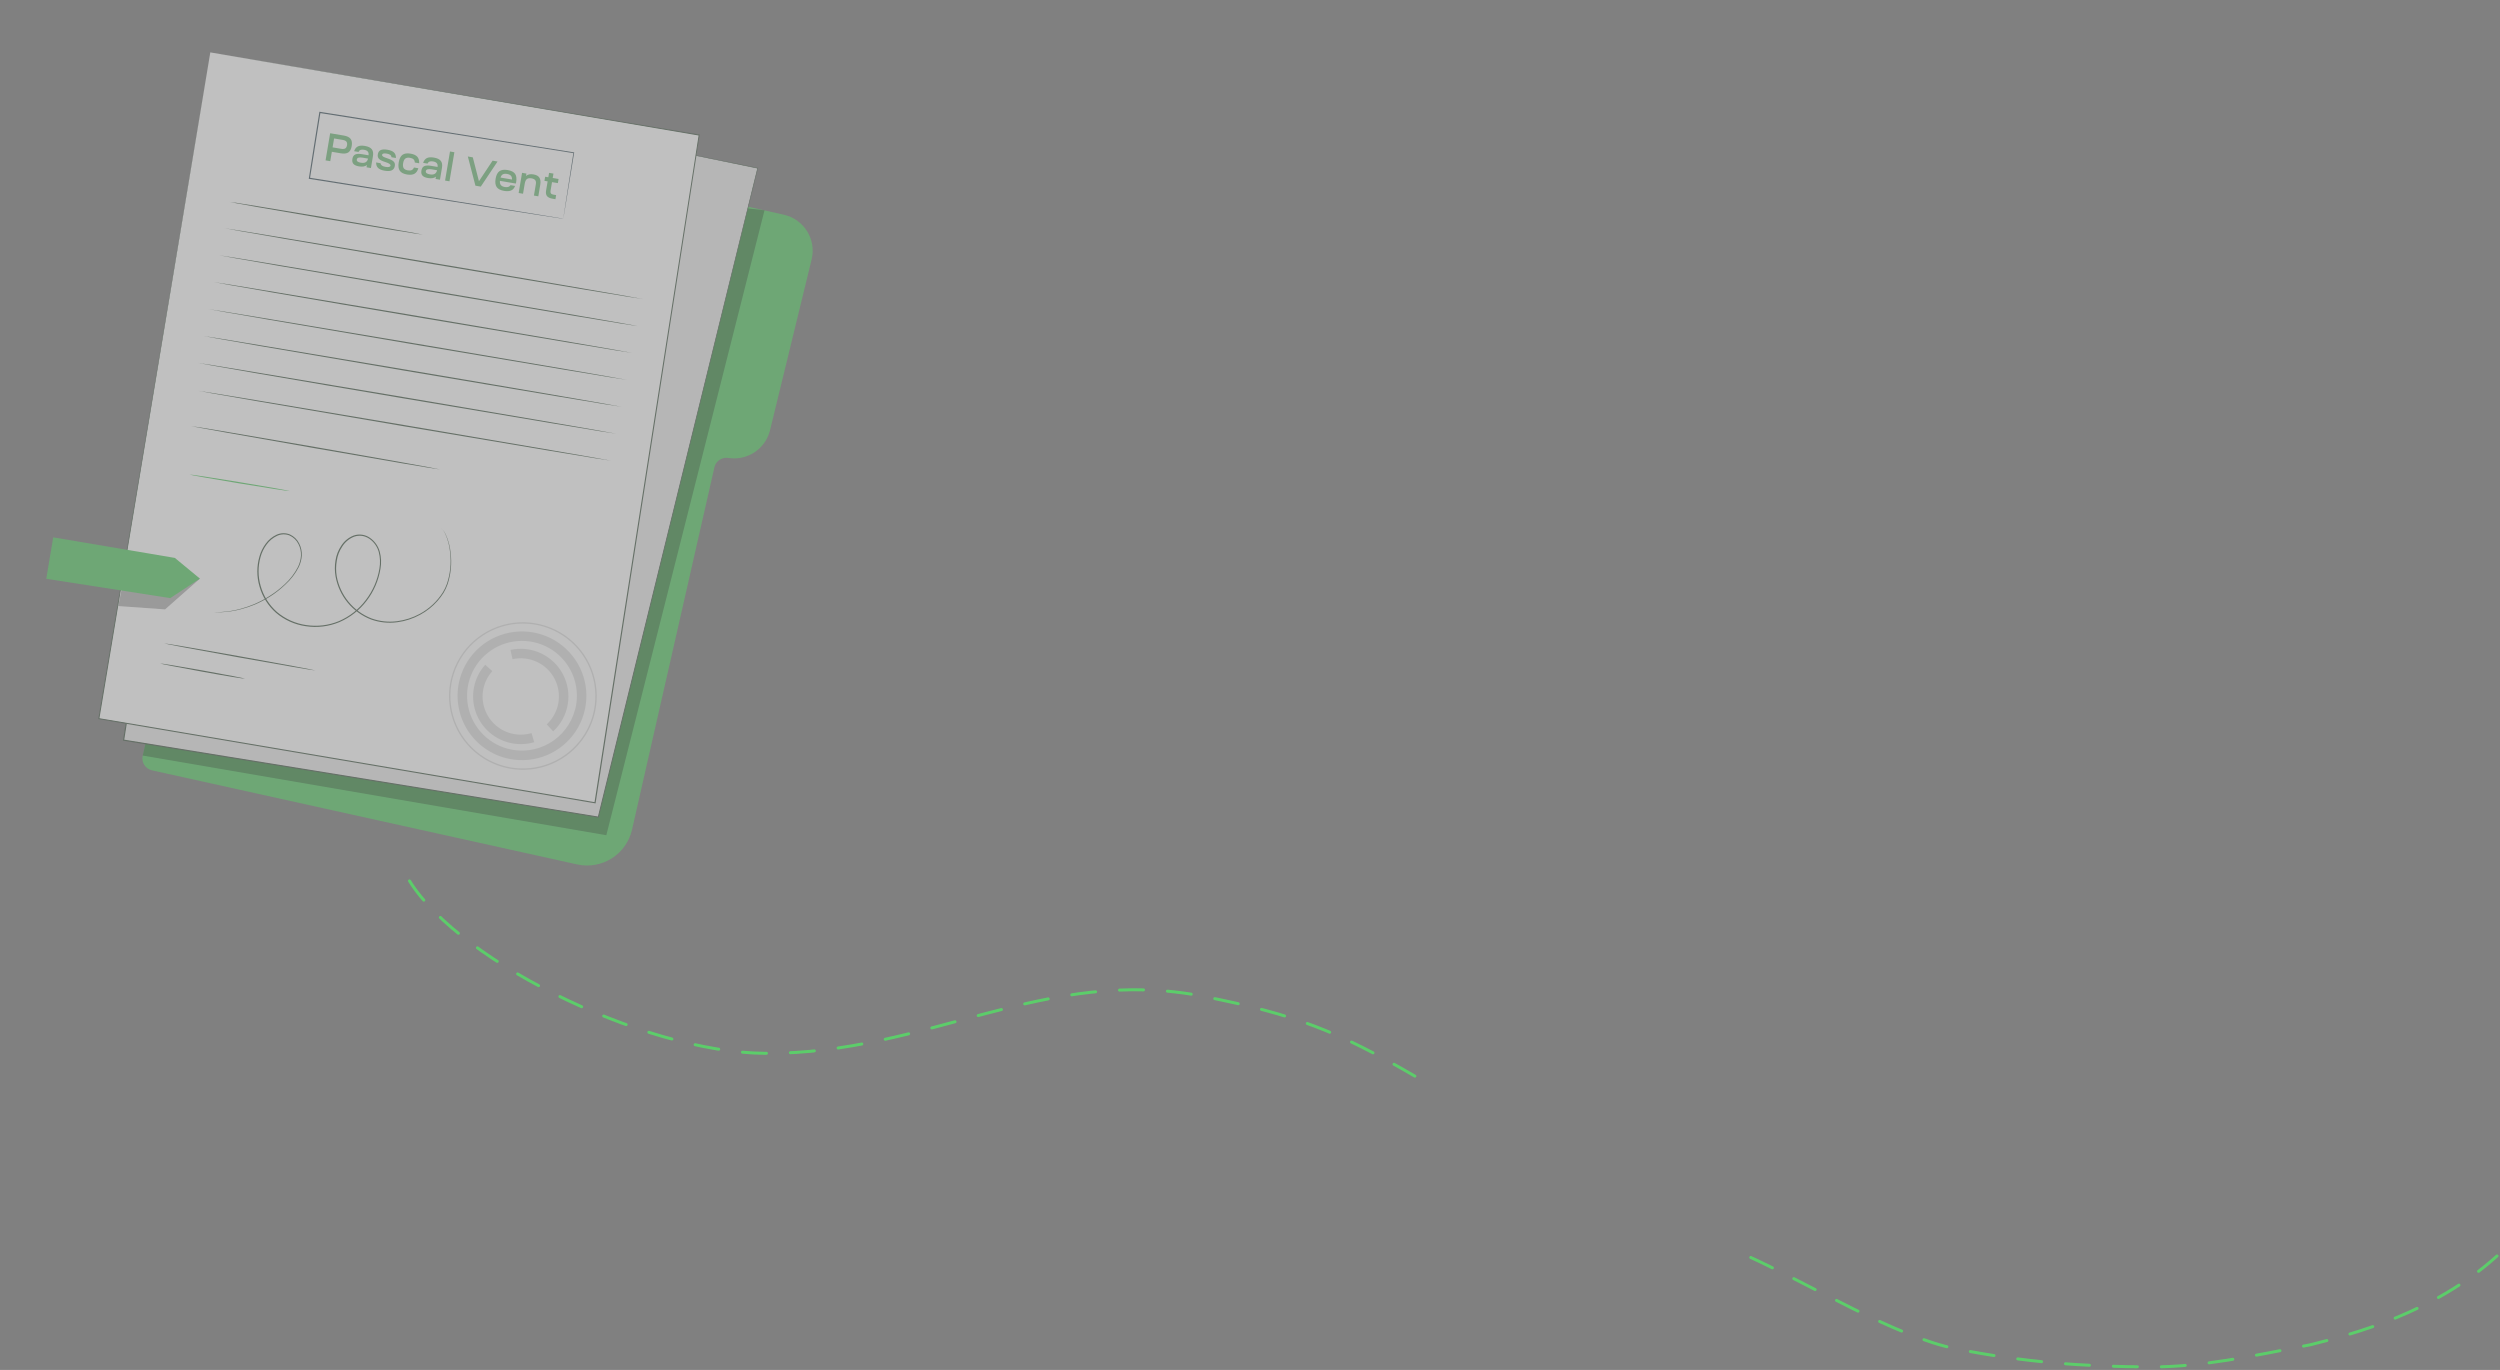 <svg width="834" height="457" viewBox="0 0 834 457" fill="none" xmlns="http://www.w3.org/2000/svg">
<rect x="0" y="0" width="834" height="457" fill="#808080" stroke="none"/>
<g opacity="0.5" clip-path="url(#clip0_1538_42)">
<path d="M224.357 63.312L261.467 71.622C263.067 71.978 264.579 72.65 265.915 73.597C267.252 74.544 268.386 75.748 269.252 77.138C270.117 78.529 270.697 80.078 270.956 81.694C271.215 83.31 271.149 84.962 270.762 86.552L256.884 143.533C256.149 146.539 254.309 149.158 251.729 150.87C249.15 152.582 246.02 153.261 242.961 152.773C241.935 152.608 240.884 152.839 240.024 153.421C239.163 154.002 238.557 154.889 238.328 155.902L210.845 276.781C209.946 280.738 207.517 284.179 204.087 286.351C200.657 288.524 196.505 289.251 192.538 288.375L50.705 256.988C50.177 256.871 49.676 256.651 49.234 256.34C48.791 256.029 48.414 255.634 48.125 255.177C47.836 254.719 47.641 254.209 47.551 253.676C47.46 253.143 47.477 252.598 47.599 252.071L97.041 42.741C97.284 41.714 97.915 40.82 98.801 40.246C99.688 39.673 100.762 39.463 101.799 39.662L224.357 63.312Z" fill="#5CCD6A"/>
<g opacity="0.3">
<path d="M48.542 248.093L47.603 252.056L202.27 278.633L255.039 70.161C255.039 70.161 216.935 65.897 216.24 65.711C215.546 65.525 48.542 248.093 48.542 248.093Z" fill="black"/>
</g>
<path d="M208.234 47.041L252.753 56.111L199.594 272.598L41.223 246.907L75.9 26.678L208.234 47.041Z" fill="#EBEBEB"/>
<path d="M208.234 47.041L205.872 46.703L199 45.678L172.634 41.668L75.877 26.827L76.049 26.701C66.779 85.709 54.727 162.365 41.423 246.953L41.257 246.721L76.752 252.482L199.651 272.417L199.432 272.563C222.686 177.907 241.792 100.256 252.662 56.087L252.737 56.205L219.617 49.389L211.094 47.628C209.189 47.232 208.225 47.014 208.225 47.014C208.225 47.014 209.199 47.194 211.108 47.575L219.643 49.29L252.784 55.997L252.883 56.024L252.857 56.123C242.018 100.325 222.989 177.996 199.751 272.624L199.704 272.799L199.529 272.752L76.689 252.874L41.193 247.112L40.995 247.059L41.048 246.86C54.379 162.288 66.463 85.64 75.772 26.635L75.811 26.491L75.956 26.529L172.683 41.485L199.034 45.581L205.9 46.661C207.435 46.942 208.234 47.041 208.234 47.041Z" fill="#495E4C"/>
<path d="M70.156 17.477L32.976 239.723L198.517 267.8L233.246 45.06L70.156 17.477Z" fill="white"/>
<path d="M70.148 17.507L233.277 44.881L233.437 44.924L233.394 45.084C223.654 107.616 211.655 184.655 198.706 267.827L198.653 268.025L198.455 267.972L197.28 267.779L32.943 239.91L32.767 239.863L32.814 239.688C54.91 108.128 69.892 19.072 70.148 17.507C69.878 19.126 55.042 108.212 33.148 239.786L33 239.574L197.374 267.429L198.547 267.629L198.306 267.793C211.3 184.576 223.318 107.559 233.081 45.032L233.218 45.224L70.148 17.507Z" fill="#495E4C"/>
<path d="M150.649 225.767C151.92 221.066 154.558 216.849 158.228 213.647C161.899 210.446 166.438 208.405 171.271 207.782C176.105 207.158 181.015 207.982 185.381 210.147C189.748 212.312 193.374 215.722 195.802 219.945C198.23 224.169 199.35 229.016 199.02 233.874C198.691 238.732 196.927 243.383 193.951 247.238C190.976 251.093 186.922 253.979 182.304 255.531C177.685 257.084 172.709 257.233 168.004 255.959C161.701 254.246 156.334 250.106 153.08 244.445C149.826 238.785 148.952 232.068 150.649 225.767ZM197.782 238.51C199.031 233.896 198.883 229.015 197.355 224.484C195.828 219.953 192.99 215.975 189.201 213.055C185.411 210.134 180.841 208.401 176.067 208.076C171.294 207.75 166.531 208.846 162.383 211.225C158.234 213.604 154.885 217.159 152.759 221.441C150.634 225.723 149.827 230.539 150.442 235.28C151.056 240.021 153.064 244.474 156.211 248.077C159.359 251.679 163.504 254.268 168.123 255.517C174.315 257.185 180.915 256.331 186.475 253.143C192.035 249.954 196.102 244.692 197.782 238.51Z" fill="#E0E0E0"/>
<path d="M153.388 226.5C154.497 222.402 156.798 218.725 160 215.934C163.201 213.144 167.16 211.364 171.374 210.822C175.589 210.279 179.871 210.997 183.678 212.885C187.485 214.773 190.647 217.747 192.764 221.43C194.881 225.112 195.858 229.339 195.571 233.575C195.285 237.812 193.747 241.867 191.153 245.229C188.559 248.591 185.025 251.109 180.998 252.463C176.971 253.818 172.632 253.949 168.529 252.84C163.029 251.347 158.346 247.735 155.507 242.797C152.669 237.858 151.906 231.997 153.388 226.5ZM191.82 236.896C192.766 233.401 192.654 229.704 191.497 226.272C190.34 222.84 188.19 219.827 185.32 217.615C182.449 215.403 178.988 214.091 175.372 213.844C171.756 213.598 168.149 214.428 165.006 216.231C161.864 218.033 159.328 220.726 157.718 223.969C156.109 227.213 155.498 230.861 155.964 234.452C156.43 238.043 157.951 241.416 160.335 244.144C162.719 246.872 165.859 248.833 169.358 249.779C174.045 251.032 179.037 250.38 183.241 247.964C187.445 245.548 190.519 241.565 191.79 236.888L191.82 236.896Z" fill="#E0E0E0"/>
<path d="M158.381 228.189C159.02 225.805 160.215 223.606 161.867 221.772L164.228 223.883C162.906 225.357 161.948 227.12 161.434 229.032C160.843 231.215 160.845 233.517 161.441 235.699C162.037 237.882 163.204 239.867 164.823 241.449C166.442 243.031 168.453 244.153 170.65 244.701C172.847 245.248 175.15 245.2 177.322 244.561L178.218 247.595C175.505 248.392 172.628 248.452 169.883 247.768C167.139 247.084 164.626 245.681 162.605 243.704C160.583 241.726 159.126 239.246 158.384 236.519C157.641 233.792 157.64 230.916 158.381 228.189Z" fill="#E0E0E0"/>
<path d="M170.294 216.809C173.703 216.059 177.265 216.451 180.43 217.924C183.595 219.397 186.187 221.869 187.808 224.959C189.428 228.05 189.986 231.586 189.396 235.023C188.806 238.461 187.1 241.608 184.542 243.98L182.388 241.646C184.435 239.747 185.8 237.228 186.272 234.476C186.744 231.725 186.297 228.894 184.999 226.421C183.702 223.947 181.626 221.969 179.092 220.79C176.558 219.612 173.707 219.299 170.978 219.9L170.294 216.809Z" fill="#E0E0E0"/>
<path d="M214.48 99.775C214.451 99.882 183.209 94.663 144.659 88.157C106.108 81.65 74.875 76.246 74.896 76.137C74.917 76.029 106.167 81.249 144.727 87.75C183.287 94.251 214.503 99.659 214.48 99.775Z" fill="#495E4C"/>
<path d="M141.068 78.275C141.039 78.381 126.607 76.034 108.813 73.022C91.018 70.01 76.612 67.473 76.626 67.362C76.639 67.252 91.086 69.603 108.881 72.615C126.675 75.627 141.079 78.171 141.068 78.275Z" fill="#495E4C"/>
<path d="M212.7 108.798C212.672 108.905 181.422 103.684 142.879 97.18C104.336 90.675 73.095 85.269 73.116 85.16C73.137 85.051 104.387 90.272 142.945 96.781C181.503 103.289 212.731 108.651 212.7 108.798Z" fill="#495E4C"/>
<path d="M210.941 117.745C210.91 117.859 179.662 112.631 141.117 106.134C102.573 99.637 71.334 94.223 71.356 94.107C71.379 93.991 102.627 99.219 141.185 105.727C179.743 112.236 210.962 117.636 210.941 117.745Z" fill="#495E4C"/>
<path d="M209.169 126.737C209.14 126.844 177.89 121.623 139.348 115.118C100.805 108.614 69.564 103.208 69.579 103.122C69.594 103.036 100.85 108.234 139.41 114.735C177.97 121.236 209.186 126.643 209.169 126.737Z" fill="#495E4C"/>
<path d="M207.399 135.722C207.371 135.828 176.121 130.608 137.57 124.101C99.02 117.594 67.794 112.192 67.807 112.082C67.821 111.971 99.078 117.193 137.638 123.695C176.198 130.196 207.413 135.611 207.399 135.722Z" fill="#495E4C"/>
<path d="M205.622 144.704C205.591 144.819 174.351 139.593 135.799 133.093C97.246 126.594 66.015 121.183 66.045 121.068C66.076 120.954 97.316 126.18 135.874 132.689C174.432 139.198 205.643 144.596 205.622 144.704Z" fill="#495E4C"/>
<path d="M203.85 153.697C203.822 153.803 172.976 148.691 134.967 142.24C96.958 135.788 66.098 130.484 66.119 130.376C66.14 130.267 96.993 135.381 135.043 141.835C173.092 148.289 203.873 153.58 203.85 153.697Z" fill="#495E4C"/>
<path d="M146.845 156.621C146.816 156.728 128.206 153.587 105.277 149.567C82.348 145.547 63.746 142.254 63.767 142.145C63.788 142.036 82.398 145.177 105.345 149.161C128.292 153.145 146.86 156.503 146.845 156.621Z" fill="#495E4C"/>
<path d="M105.247 223.678C105.218 223.785 93.904 221.856 79.955 219.352C66.007 216.848 54.722 214.747 54.737 214.629C54.752 214.51 66.08 216.451 80.029 218.955C93.977 221.459 105.27 223.562 105.247 223.678Z" fill="#495E4C"/>
<path d="M81.767 226.413C81.737 226.527 75.376 225.517 67.559 224.084C59.742 222.651 53.4 221.45 53.413 221.34C53.426 221.229 59.802 222.275 67.627 223.678C75.452 225.08 81.788 226.304 81.767 226.413Z" fill="#495E4C"/>
<path d="M96.713 163.83C96.682 163.944 89.19 162.794 79.942 161.272C70.693 159.749 63.215 158.424 63.238 158.307C63.261 158.191 70.763 159.335 80.01 160.865C89.256 162.395 96.734 163.721 96.713 163.83Z" fill="#5CCD6A"/>
<g opacity="0.3">
<path d="M39.473 202.174L55.061 203.288L66.691 193.025L40.995 194.447L39.473 202.174Z" fill="black"/>
</g>
<path d="M17.748 179.257L58.329 186.12L66.691 193.025L56.796 199.53L15.432 193.086L17.748 179.257Z" fill="#5CCD6A"/>
<path d="M147.164 176.303L147.289 176.385C147.411 176.467 147.522 176.563 147.622 176.67C148.021 177.089 148.353 177.567 148.608 178.086C149.554 180.098 150.14 182.259 150.339 184.472C150.769 187.968 150.427 191.515 149.337 194.863C148.982 195.874 148.527 196.847 147.979 197.767C147.375 198.728 146.694 199.638 145.941 200.488C144.306 202.339 142.358 203.888 140.185 205.064C137.805 206.375 135.199 207.228 132.504 207.58C129.57 207.974 126.584 207.659 123.797 206.66C120.747 205.486 118.052 203.543 115.974 201.021C113.896 198.499 112.506 195.484 111.938 192.267C111.641 190.547 111.631 188.788 111.91 187.065C112.159 185.287 112.809 183.59 113.812 182.102C114.797 180.526 116.27 179.315 118.007 178.651C118.907 178.342 119.867 178.252 120.809 178.388C121.751 178.524 122.647 178.882 123.423 179.433C125.012 180.536 126.165 182.16 126.682 184.023C127.183 185.89 127.265 187.845 126.922 189.748C126.294 193.624 124.715 197.284 122.326 200.401C119.954 203.537 116.806 206.001 113.191 207.551C109.657 209.018 105.786 209.485 102.004 208.899C98.342 208.381 94.903 206.834 92.087 204.437C89.426 202.09 87.504 199.021 86.556 195.603C85.611 192.369 85.604 188.934 86.536 185.698C86.966 184.134 87.685 182.665 88.654 181.364C89.578 180.091 90.81 179.072 92.236 178.403C92.933 178.079 93.69 177.902 94.459 177.883C95.228 177.864 95.992 178.004 96.705 178.294C98.056 178.907 99.153 179.968 99.808 181.298C100.448 182.557 100.748 183.961 100.679 185.371C100.586 186.695 100.24 187.988 99.658 189.181C98.532 191.378 97.017 193.352 95.186 195.008C93.604 196.529 91.871 197.884 90.014 199.054C88.4 200.069 86.709 200.954 84.955 201.701C83.475 202.309 81.956 202.819 80.409 203.227C78.268 203.801 76.071 204.141 73.857 204.241C73.087 204.288 72.316 204.296 71.545 204.266C71.545 204.266 71.746 204.247 72.133 204.236C72.52 204.225 73.099 204.233 73.855 204.158C76.057 204.022 78.239 203.66 80.367 203.077C81.901 202.653 83.406 202.132 84.874 201.515C86.61 200.763 88.284 199.873 89.879 198.854C91.72 197.708 93.44 196.379 95.014 194.888C96.81 193.243 98.297 191.29 99.404 189.121C99.975 187.953 100.315 186.685 100.405 185.387C100.469 184.034 100.176 182.687 99.554 181.483C98.928 180.224 97.886 179.218 96.605 178.635C95.935 178.366 95.216 178.238 94.494 178.26C93.772 178.281 93.063 178.452 92.41 178.76C91.038 179.408 89.853 180.391 88.962 181.618C88.026 182.879 87.334 184.303 86.921 185.817C86.02 188.996 86.038 192.366 86.975 195.536C87.917 198.873 89.803 201.869 92.406 204.163C95.171 206.498 98.538 208.009 102.121 208.522C105.836 209.092 109.636 208.633 113.106 207.194C116.653 205.661 119.737 203.23 122.053 200.14C124.396 197.073 125.949 193.478 126.575 189.671C126.899 187.826 126.821 185.933 126.345 184.12C125.852 182.352 124.759 180.809 123.255 179.755C122.518 179.243 121.675 178.906 120.788 178.768C119.913 178.651 119.023 178.737 118.187 179.018C116.531 179.651 115.128 180.807 114.19 182.309C113.214 183.749 112.583 185.393 112.346 187.116C112.053 188.789 112.045 190.499 112.323 192.174C112.879 195.327 114.238 198.284 116.27 200.76C118.302 203.236 120.938 205.148 123.924 206.31C126.66 207.293 129.59 207.611 132.473 207.237C135.133 206.895 137.705 206.061 140.058 204.777C143.199 203.08 145.848 200.602 147.75 197.583C148.295 196.688 148.744 195.738 149.09 194.748C150.201 191.425 150.568 187.899 150.165 184.418C149.985 182.218 149.427 180.066 148.518 178.054C148.275 177.537 147.961 177.057 147.584 176.628C147.331 176.413 147.15 176.323 147.164 176.303Z" fill="#495E4C"/>
<path d="M187.922 72.957C187.922 72.957 187.956 72.827 187.968 72.569C187.98 72.311 188.057 71.931 188.128 71.452C188.279 70.463 188.504 69.012 188.786 67.136L191.288 50.963L191.389 51.105L106.674 37.701L106.907 37.534C105.706 45.07 104.553 52.423 103.407 59.509L103.24 59.276L163.654 68.987L181.442 71.874L186.235 72.66L187.479 72.871L187.906 72.985L187.495 72.932L186.268 72.751L181.508 72.022L163.746 69.256L103.189 59.679L102.991 59.626L103.042 59.435C104.117 52.372 105.333 44.995 106.527 37.457L106.58 37.259L106.779 37.312L191.44 50.824L191.562 50.857L191.531 50.971C190.395 57.928 189.501 63.431 188.883 67.203C188.572 69.063 188.336 70.495 188.17 71.48C188.091 71.957 188.028 72.316 187.983 72.573C187.939 72.831 187.922 72.957 187.922 72.957Z" fill="#455A64"/>
<path d="M108.609 53.503L110.138 44.45L114.69 45.219C115.785 45.404 116.543 45.776 116.963 46.334C117.384 46.884 117.508 47.677 117.333 48.711C117.158 49.746 116.781 50.458 116.201 50.848C115.622 51.229 114.785 51.327 113.69 51.142L110.702 50.638L110.173 53.768L108.609 53.503ZM110.951 49.163L113.848 49.653C114.426 49.75 114.868 49.705 115.175 49.518C115.483 49.321 115.681 48.965 115.768 48.447C115.857 47.921 115.787 47.519 115.559 47.241C115.34 46.965 114.937 46.777 114.351 46.678L111.454 46.189L110.951 49.163Z" fill="#78C081"/>
<path d="M119.767 55.508C118.888 55.359 118.269 55.086 117.91 54.689C117.553 54.283 117.435 53.722 117.556 53.006C117.681 52.264 117.994 51.776 118.495 51.542C119.006 51.3 119.77 51.265 120.788 51.437L122.948 51.801C123.021 51.264 122.935 50.85 122.691 50.561C122.458 50.264 122.039 50.065 121.436 49.963C120.944 49.88 120.551 49.898 120.256 50.017C119.962 50.127 119.743 50.351 119.597 50.69L118.135 50.443C118.391 49.662 118.8 49.132 119.361 48.855C119.924 48.568 120.706 48.51 121.706 48.678C122.827 48.868 123.599 49.233 124.021 49.775C124.453 50.318 124.584 51.093 124.413 52.102L123.745 56.06L122.27 55.811L122.399 55.048C121.8 55.55 120.923 55.703 119.767 55.508ZM119.026 53.201C118.933 53.753 119.369 54.11 120.335 54.273C120.999 54.386 121.519 54.349 121.896 54.165C122.274 53.98 122.549 53.636 122.722 53.134L122.762 52.901L120.99 52.602C119.783 52.398 119.128 52.597 119.026 53.201Z" fill="#78C081"/>
<path d="M125.472 54.197L126.934 54.444C127.012 55.086 127.568 55.495 128.602 55.67C129.637 55.845 130.193 55.704 130.27 55.247C130.339 54.841 129.775 54.449 128.58 54.07C127.543 53.753 126.83 53.402 126.443 53.017C126.066 52.625 125.931 52.11 126.039 51.472C126.154 50.791 126.468 50.325 126.98 50.075C127.501 49.826 128.257 49.785 129.249 49.953C130.258 50.123 130.987 50.428 131.436 50.867C131.885 51.307 132.1 51.92 132.083 52.706L130.621 52.459C130.582 52.115 130.431 51.851 130.17 51.665C129.919 51.471 129.53 51.33 129.005 51.242C128.056 51.081 127.545 51.217 127.473 51.648C127.436 51.864 127.545 52.059 127.799 52.235C128.063 52.404 128.485 52.582 129.066 52.768C130.168 53.123 130.909 53.488 131.289 53.862C131.679 54.23 131.821 54.728 131.715 55.358C131.597 56.056 131.267 56.541 130.724 56.813C130.181 57.085 129.388 57.133 128.345 56.957C127.328 56.785 126.59 56.478 126.133 56.038C125.683 55.598 125.463 54.985 125.472 54.197Z" fill="#78C081"/>
<path d="M135.787 58.214C134.615 58.016 133.808 57.596 133.366 56.953C132.925 56.311 132.807 55.382 133.012 54.167C133.218 52.951 133.634 52.112 134.262 51.651C134.89 51.189 135.79 51.057 136.963 51.255C138.006 51.432 138.755 51.775 139.21 52.287C139.664 52.798 139.874 53.525 139.839 54.468L138.377 54.221C138.358 53.757 138.219 53.401 137.959 53.153C137.699 52.905 137.298 52.736 136.755 52.644C136.082 52.53 135.567 52.616 135.208 52.901C134.851 53.178 134.61 53.683 134.487 54.416C134.363 55.149 134.423 55.709 134.668 56.096C134.915 56.474 135.374 56.721 136.047 56.834C136.582 56.925 137.012 56.895 137.339 56.746C137.676 56.59 137.928 56.301 138.098 55.877L139.559 56.124C139.293 57.019 138.856 57.637 138.248 57.978C137.651 58.311 136.831 58.39 135.787 58.214Z" fill="#78C081"/>
<path d="M142.793 59.397C141.913 59.248 141.294 58.975 140.936 58.578C140.579 58.172 140.461 57.611 140.582 56.895C140.707 56.154 141.02 55.666 141.521 55.431C142.032 55.189 142.796 55.154 143.813 55.326L145.973 55.691C146.046 55.153 145.961 54.74 145.717 54.45C145.483 54.154 145.065 53.954 144.461 53.852C143.97 53.769 143.576 53.787 143.281 53.906C142.988 54.016 142.768 54.24 142.622 54.579L141.161 54.332C141.417 53.551 141.826 53.021 142.387 52.744C142.95 52.457 143.731 52.399 144.731 52.568C145.852 52.757 146.624 53.122 147.047 53.664C147.479 54.207 147.609 54.983 147.439 55.991L146.77 59.949L145.296 59.7L145.425 58.937C144.826 59.439 143.948 59.592 142.793 59.397ZM142.052 57.09C141.959 57.642 142.395 58 143.361 58.163C144.025 58.275 144.545 58.239 144.922 58.054C145.299 57.869 145.574 57.526 145.748 57.023L145.787 56.79L144.015 56.491C142.808 56.287 142.154 56.487 142.052 57.09Z" fill="#78C081"/>
<path d="M148.48 60.238L150.119 50.538L151.58 50.785L149.942 60.485L148.48 60.238Z" fill="#78C081"/>
<path d="M156.071 52.208L157.726 52.488L159.773 60.456L164.323 53.602L165.978 53.882L160.388 62.249L158.603 61.948L156.071 52.208Z" fill="#78C081"/>
<path d="M165.334 59.626C165.538 58.419 165.958 57.585 166.594 57.125C167.232 56.656 168.155 56.524 169.362 56.728C170.569 56.932 171.393 57.355 171.835 57.997C172.276 58.639 172.394 59.568 172.189 60.784C172.173 60.879 172.139 61.028 172.086 61.232L166.771 60.334C166.72 60.947 166.827 61.417 167.091 61.745C167.364 62.075 167.806 62.292 168.418 62.395C169.323 62.548 169.957 62.34 170.319 61.772L171.845 62.029C171.535 62.819 171.071 63.331 170.455 63.564C169.84 63.797 169.083 63.838 168.187 63.686C166.979 63.482 166.151 63.059 165.701 62.415C165.251 61.771 165.129 60.842 165.334 59.626ZM166.969 59.237L170.811 59.886C170.826 59.321 170.699 58.896 170.427 58.611C170.158 58.317 169.734 58.121 169.156 58.023C168.579 57.926 168.11 57.971 167.75 58.158C167.399 58.347 167.139 58.707 166.969 59.237Z" fill="#78C081"/>
<path d="M174.158 57.658L175.619 57.904L175.484 58.706C176.061 58.174 176.889 57.999 177.967 58.181C178.924 58.343 179.582 58.702 179.94 59.26C180.308 59.809 180.403 60.61 180.226 61.662L179.579 65.491L178.117 65.244L178.764 61.416C178.86 60.846 178.788 60.408 178.547 60.102C178.315 59.797 177.901 59.594 177.306 59.493C176.634 59.38 176.119 59.461 175.762 59.738C175.413 60.016 175.176 60.526 175.051 61.267L174.483 64.63L173.022 64.383L174.158 57.658Z" fill="#78C081"/>
<path d="M184.384 59.385L186.337 59.715L186.105 61.086L184.152 60.756L183.663 63.653C183.599 64.032 183.643 64.324 183.794 64.527C183.946 64.73 184.229 64.866 184.643 64.936L185.523 65.085L185.291 66.456L184.373 66.3C183.467 66.147 182.838 65.855 182.486 65.423C182.143 64.984 182.039 64.368 182.173 63.574L182.691 60.509L181.63 60.33L181.862 58.959L182.922 59.138L183.171 57.664L184.633 57.91L184.384 59.385Z" fill="#78C081"/>
</g>
<path d="M833 419C812 438 785.1 445.016 770.849 448.591C750.718 452.531 734.289 456 718.013 456C695.341 456 674.489 454.342 652.459 449.954C632.551 445.989 603.965 428.539 583 419" stroke="#5CCD6A" stroke-linecap="round" stroke-dasharray="8 8"/>
<path d="M472 359C446.17 343.956 432.161 338.483 401.787 332.441C348.754 321.891 309.659 351.687 255.233 351.389C214.206 351.165 149.042 318.921 135 291" stroke="#5CCD6A" stroke-linecap="round" stroke-dasharray="8 8"/>
<defs>
<clipPath id="clip0_1538_42">
<rect width="221.742" height="252.132" fill="white" transform="translate(65.779) rotate(15)"/>
</clipPath>
</defs>
</svg>
